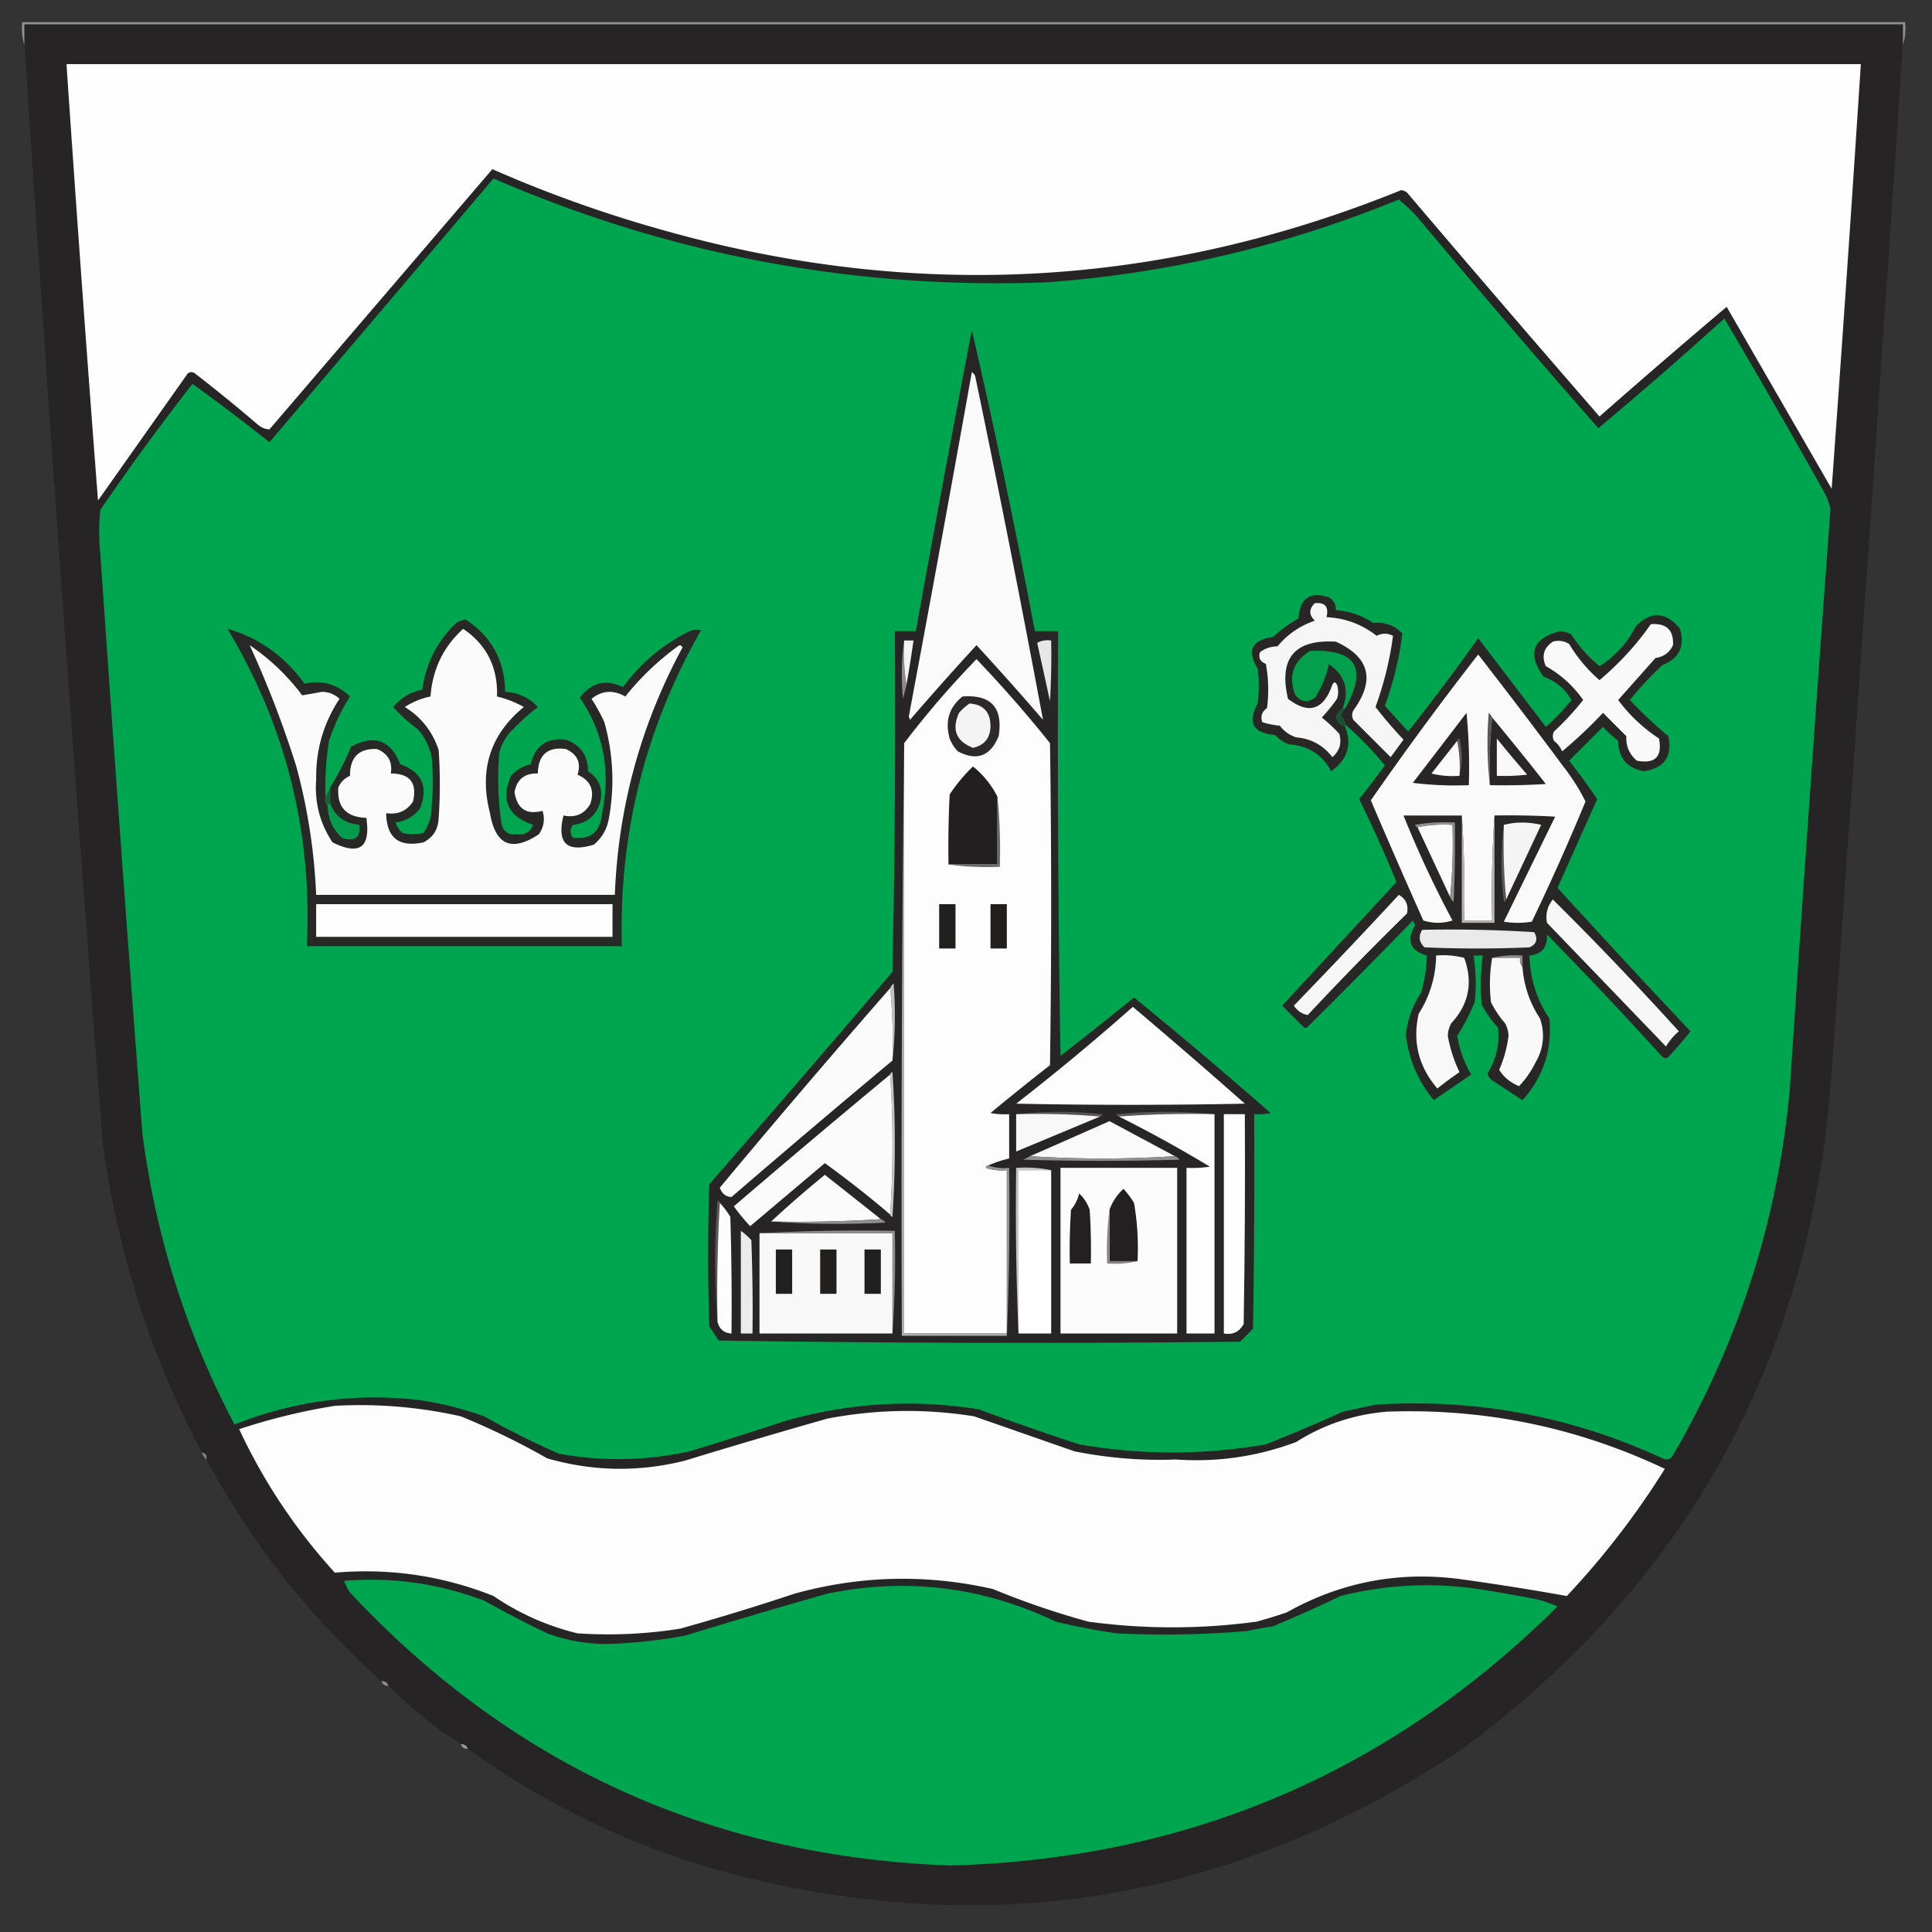 <svg xmlns="http://www.w3.org/2000/svg" width="828" height="828" style="shape-rendering:geometricPrecision;text-rendering:geometricPrecision;image-rendering:optimizeQuality;fill-rule:evenodd;clip-rule:evenodd"><rect width="100%" height="100%" fill="#333333" stroke="none"/><path style="opacity:1" fill="#918f8f" d="M815.5 19.5v-9h-805v9c-.98-3.125-1.313-6.458-1-10h807c.313 3.542-.021 6.875-1 10z"/><path style="opacity:1" fill="#272425" d="M815.5 19.5a97533.84 97533.84 0 0 1-30.5 440c-8.313 121.164-60.813 217.664-157.5 289.5-100.249 67.318-208.582 84.318-325 51-36.963-11.316-70.963-28.149-102-50.5-.473-1.406-1.473-2.073-3-2a186.375 186.375 0 0 1-31-25c-.473-1.406-1.473-2.073-3-2-30.684-27.331-55.684-58.998-75-95 .215-1.679-.452-2.679-2-3-22.026-41.756-36.193-86.089-42.5-133a41004.557 41004.557 0 0 1-33.5-470v-9h805v9z"/><path style="opacity:1" fill="#fefefe" d="M28.5 27.5h769a23331.74 23331.74 0 0 1-12.5 182l-45-78a3627.893 3627.893 0 0 0-54.5 47 11481.327 11481.327 0 0 1-82.5-96 4.94 4.94 0 0 0-2.5-1c-102.91 41.693-207.91 47.526-315 17.5A549.329 549.329 0 0 1 211 72.5L115.5 184c-1.779-.044-3.445-.711-5-2a670.119 670.119 0 0 0-27-22c-1-.667-2-.667-3 0L42 214.5a20555.355 20555.355 0 0 1-13.5-187z"/><path style="opacity:1" fill="#00a54f" d="M211.5 76.5c75.541 32.74 154.541 47.574 237 44.5 52.239-3.81 102.573-15.643 151-35.5a73.412 73.412 0 0 1 7.5 7 5033.958 5033.958 0 0 0 78 91 1795.827 1795.827 0 0 0 54-47 3929.779 3929.779 0 0 1 42 73 31.445 31.445 0 0 1 3.5 8.5A34559.31 34559.31 0 0 0 767 467.5c-5.281 56.15-22.114 108.483-50.5 157-1.223 1.114-2.556 1.281-4 .5-39.052-18.055-80.052-25.722-123-23l-14 3a716.57 716.57 0 0 1-33 14c-26.672 4.649-53.338 4.649-80 0a1145.366 1145.366 0 0 1-43-15c-28.031-4.46-55.698-2.793-83 5a1922.495 1922.495 0 0 1-41 13c-18.622 4.076-37.289 4.409-56 1a358.218 358.218 0 0 1-32-16 143.452 143.452 0 0 0-28-7c-27.28-3.074-53.614.426-79 10.5-20.705-39.282-33.872-80.949-39.5-125a34817.48 34817.48 0 0 1-18-248 90.496 90.496 0 0 1 0-19 1059.511 1059.511 0 0 1 39.5-54 946.233 946.233 0 0 1 33 25c32.023-37.686 64.023-75.353 96-113z"/><path style="opacity:1" fill="#282526" d="M416.5 141.5a3155.76 3155.76 0 0 1 27 129h10c-.333 60.67 0 121.337 1 182a1703.533 1703.533 0 0 0 31.5-25 2043.016 2043.016 0 0 1 58.5 49.5c-2.31.497-4.643.663-7 .5.167 30.668 0 61.335-.5 92l-5.5 5.5c-74.57.831-149.07.665-223.5-.5l-4-6a930.035 930.035 0 0 1 0-61 10116.924 10116.924 0 0 0 78.5-91c1-48.662 1.333-97.329 1-146h9a10992.982 10992.982 0 0 1 24-129z"/><path style="opacity:1" fill="#fafafa" d="M416.5 159.5c.722.418 1.222 1.084 1.5 2a7149.03 7149.03 0 0 1 29 147 1311.881 1311.881 0 0 0-28.5-32 1311.881 1311.881 0 0 0-28.5 32l-.5-1.5a18162.258 18162.258 0 0 0 27-147.5z"/><path style="opacity:1" fill="#282726" d="M576.5 310.5c-.203-1.544-.87-2.878-2-4a185.977 185.977 0 0 0 2-3c9.687-17.124 4.687-25.291-15-24.5-7.134 4.401-9.301 10.568-6.5 18.5 2.332 3.291 5.165 3.791 8.5 1.5 2.869-4.43 4.869-9.263 6-14.5 6.976 4.913 8.976 11.246 6 19-4.025 2.989-3.691 5.656 1 8 2.992 7.73.992 14.063-6 19-3.804-7.079-9.804-10.913-18-11.5a14.587 14.587 0 0 1-6-4c-9.514-.814-12.014-5.314-7.5-13.5.667-5 .667-10 0-15-4.709-7.749-2.543-12.249 6.5-13.5a64.783 64.783 0 0 1 11-8c.623-8.647 4.957-11.647 13-9 2.107 1.264 3.107 3.097 3 5.5 5.805.399 11.138 2.233 16 5.5 5.014-.505 9.181.995 12.5 4.5-1.284 10.461-3.784 20.794-7.5 31l10 11a893.733 893.733 0 0 0 30-40 26790.948 26790.948 0 0 0 29 38 89.736 89.736 0 0 0 11-11.5c-2.805-4.808-6.805-8.142-12-10-7.041-9.901-4.708-16.401 7-19.5 1.799.077 3.466.577 5 1.5 3.226 5.085 7.226 9.585 12 13.5 6.768-4.266 11.935-9.932 15.5-17 6.602-6.74 12.936-6.407 19 1 2.148 7.536-.352 12.702-7.5 15.5a148.31 148.31 0 0 0-14 15 178.708 178.708 0 0 0 16.5 15.5c1.786 8.713-1.714 13.713-10.5 15-7.152-1.27-10.819-5.603-11-13a55.05 55.05 0 0 1-6.5-6L672.5 326a291.055 291.055 0 0 1 12 16.5 42562.535 42562.535 0 0 0-17 38 4946.465 4946.465 0 0 0 57 61.5 212.392 212.392 0 0 1-9 10.5c-.865 1.083-1.865 1.249-3 .5a1832.908 1832.908 0 0 0-49.5-52.5c.281 5.484-2.219 8.484-7.5 9 .21 9.845 3.043 18.845 8.5 27 1.283 13.319-2.551 24.986-11.5 35l-13-8.5c-1.074-.739-1.741-1.739-2-3 3.775-6.026 5.275-12.526 4.5-19.5a52.17 52.17 0 0 1-7-10 93.349 93.349 0 0 1 .5-21h-4a76.123 76.123 0 0 1 .5 20 98.106 98.106 0 0 1-7.5 14.5c1.013 5.9 3.013 11.4 6 16.5l-16 11c-6.747-8.161-10.747-17.494-12-28 .723-6.461 2.89-12.461 6.5-18a60.94 60.94 0 0 0 2.5-16c-7.193-2.07-8.86-6.403-5-13l-1-2a2886.212 2886.212 0 0 1-45 45.5c-.667.667-1.333.667-2 0l-9-9c16.346-17.679 32.679-35.345 49-53a563.876 563.876 0 0 0-16-35.5 365.94 365.94 0 0 0 11-14.5 140.667 140.667 0 0 0-17-17.5z"/><path style="opacity:1" fill="#f7f6f6" d="M563.5 258.5c4.408-.438 6.075 1.562 5 6 8.039.401 15.206 3.068 21.5 8 2.384-1.219 4.717-1.219 7 0-1.329 10.18-3.829 20.347-7.5 30.5a193.964 193.964 0 0 0 12 14l-5.5 7.5-16-16c-.667-1.333-.667-2.667 0-4 9.483-13.091 6.983-22.924-7.5-29.5-17.734-1.053-24.567 7.114-20.5 24.5 8.885 6.806 15.218 4.806 19-6 .667-1.333 1.333-1.333 2 0 .667 2 .667 4 0 6a74.335 74.335 0 0 1-6.5 8 74.048 74.048 0 0 1 7.5 7c1.115 3.984.115 7.318-3 10-3.846-5.074-9.013-7.907-15.5-8.5-2.862-.93-5.195-2.597-7-5a34.041 34.041 0 0 1-7.5-1.5c-.874-2.503-.207-4.503 2-6a60.713 60.713 0 0 0-.5-19c-2.446-.927-3.279-2.594-2.5-5 2.166-1.621 4.666-2.455 7.5-2.5 4.29-5.148 9.623-8.815 16-11-2.586-2.494-2.586-4.994 0-7.5z"/><path style="opacity:1" fill="#282826" d="M139.5 341.5c-.268 1.599.066 2.932 1 4 .171 5.359 2.171 9.859 6 13.5 5.486 1.825 7.986-.008 7.5-5.5-6.088-.45-10.255-3.45-12.5-9v-7a128.96 128.96 0 0 0 9-17.5c9.982-5.346 16.982-2.846 21 7.5 9.329 3.33 12.163 9.664 8.5 19-2.679 3.423-6.179 5.423-10.5 6a10.94 10.94 0 0 0 3 4.5c3 .667 6 .667 9 0 2.353-3.442 3.52-7.275 3.5-11.5.667-7 .667-14 0-21-.94-4.548-2.94-8.548-6-12a72.04 72.04 0 0 1-10.5-9.5c3.302-3.902 7.468-6.402 12.5-7.5 1.536-11.239 6.369-20.739 14.5-28.5a10.258 10.258 0 0 1 4-1.5c11.087 7.161 16.754 17.494 17 31 5.551.276 10.218 2.442 14 6.5a101.553 101.553 0 0 0-12.5 11.5 22.573 22.573 0 0 0-4 8 130.414 130.414 0 0 0 1 31c1.018 3.183 3.185 4.516 6.5 4 3.41.464 5.744-.87 7-4-10.823-3.659-13.99-10.659-9.5-21 2.357-2.591 5.191-4.258 8.5-5 1.857-7.933 6.857-11.433 15-10.5 6.308 2.305 9.474 6.805 9.5 13.5 5.008 3.37 6.675 8.037 5 14-1.9 5.393-5.733 8.393-11.5 9-1.267 1.871-1.267 3.704 0 5.5 7.701.98 11.868-2.52 12.5-10.5 3.874-17.936.707-34.436-9.5-49.5 4.985-6.557 11.151-8.057 18.5-4.5 7.352-10.023 16.518-17.856 27.5-23.5 1.947-.991 3.947-1.325 6-1-23.968 42.007-35.301 87.174-34 135.5h-135c2.407-48.777-8.926-94.11-34-136 13.395 3.809 24.395 11.642 33 23.5 7.449-1.629 13.949.204 19.5 5.5-3.716 5.774-6.716 12.107-9 19a124.358 124.358 0 0 0-1.5 24z"/><path style="opacity:1" fill="#faf9f9" d="M707.5 267.5c6.669-.495 9.836 2.505 9.5 9-1.48 3.163-3.98 4.996-7.5 5.5-5.346 6.012-10.68 12.012-16 18a68.695 68.695 0 0 0 17.5 16.5c1.5 7.833-1.667 11-9.5 9.5-3.212-2.731-4.712-6.231-4.5-10.5l-10-10c-5.693 6.038-11.527 11.538-17.5 16.5a12.14 12.14 0 0 0-3.5-4.5c-.667-1.333-.667-2.667 0-4a118.812 118.812 0 0 0 12.5-13.5c-4.247-6.083-9.581-10.916-16-14.5-1.916-4.345-.916-7.845 3-10.5 2.471-.706 4.805-.373 7 1a64.03 64.03 0 0 0 13 15.5c8.515-7.171 15.849-15.171 22-24z"/><path style="opacity:1" fill="#fbfbfb" d="M198.5 269.5c10.088 6.843 14.922 16.51 14.5 29a44.504 44.504 0 0 1 11.5 4.5c-14.428 11.814-19.261 26.98-14.5 45.5 2.331 13.757 9.331 16.757 21 9 2.124-3.167 2.624-6.5 1.5-10-6.879 1.802-10.879-.865-12-8 1.03-5.518 4.364-8.185 10-8 .183-8.023 4.183-11.523 12-10.5 4.978 2.282 6.645 5.949 5 11 5.589 2.451 7.422 6.617 5.5 12.5-2.532 4.407-6.365 6.074-11.5 5-2.937 11.853 1.396 16.02 13 12.5 3.587-3.005 5.754-6.838 6.5-11.5 2.465-13.844 1.798-27.511-2-41a72.496 72.496 0 0 0-5.5-10c4.471-3.6 9.304-3.933 14.5-1a114.684 114.684 0 0 1 22.5-21.5c.832-.688 1.498-.521 2 .5-17.873 33.081-27.539 68.415-29 106h-128a250.46 250.46 0 0 0-8.5-55 441.55 441.55 0 0 0-20-52c8.722 5.934 16.222 13.101 22.5 21.5 2.747-.457 5.58-.957 8.5-1.5 2.895.032 5.395 1.032 7.5 3-6.849 10.392-10.183 21.892-10 34.5-.733 9.886 1.6 18.886 7 27 11.573 5.758 16.406 2.258 14.5-10.5-8.607-.268-12.607-4.601-12-13 1-2.333 2.667-4 5-5-.045-7.956 3.788-11.789 11.5-11.5 4.783 1.942 6.783 5.442 6 10.5 8.196.029 11.363 4.029 9.5 12-2.658 4.063-6.491 5.729-11.5 5 .19 10.606 5.523 14.773 16 12.5 4.183-2.173 6.349-5.673 6.5-10.5.667-9.667.667-19.333 0-29-2.577-7.913-7.411-14.08-14.5-18.5a31.97 31.97 0 0 1 11-4.5c.873-11.682 5.54-21.349 14-29z"/><path style="opacity:1" fill="#8e8c8d" d="M387.5 274.5c-.323 6.522.01 12.855 1 19l-1.5 6c-.823-8.51-.657-16.844.5-25z"/><path style="opacity:1" fill="#f3f3f3" d="M387.5 274.5h4a564.755 564.755 0 0 1-3 19c-.99-6.145-1.323-12.478-1-19z"/><path style="opacity:1" fill="#e7e7e7" d="M444.5 275.5c1.765-.961 3.765-1.295 6-1 .166 8.673 0 17.34-.5 26a8457.935 8457.935 0 0 0-5.5-25z"/><path style="opacity:1" fill="#039f4d" d="M576.5 303.5h-1c2.976-7.754.976-14.087-6-19-1.131 5.237-3.131 10.07-6 14.5-3.335 2.291-6.168 1.791-8.5-1.5-2.801-7.932-.634-14.099 6.5-18.5 19.687-.791 24.687 7.376 15 24.5z"/><path style="opacity:1" fill="#fafafa" d="M640.5 349.5a507.055 507.055 0 0 0-1 45h-12a507.055 507.055 0 0 0-1-45h-25a457.974 457.974 0 0 0 21 45c-4.215 1.298-8.382 1.298-12.5 0a3533.952 3533.952 0 0 1-22.5-51.5 1414.389 1414.389 0 0 1 46-62.5 2655.4 2655.4 0 0 1 36.5 48 88.581 88.581 0 0 1 9.5 15 999.693 999.693 0 0 1-23 51.5c-4 .667-8 .667-12 0l22-45c-8.66-.5-17.327-.666-26-.5z"/><path style="opacity:1" fill="#fdfdfd" d="M423.5 499.5c-.543.06-.876.393-1 1a21.127 21.127 0 0 0 9 1v70h-44v-253a396.264 396.264 0 0 1 31-36 538.655 538.655 0 0 1 31.5 36c.667 46 .667 92 0 138a1185.22 1185.22 0 0 0-25.5 20.5c2.646.497 5.313.664 8 .5v19a49.783 49.783 0 0 0-9 3z"/><path style="opacity:1" fill="#2d292a" d="M412.5 298.5c12.262-.902 17.428 4.764 15.5 17-3.572 8.619-9.406 10.786-17.5 6.5a15.83 15.83 0 0 1-3.5-5.5c-2.086-7.414-.252-13.414 5.5-18z"/><path style="opacity:1" fill="#f5f4f4" d="M415.5 301.5c5.896.396 8.896 3.563 9 9.5-.008 5.201-2.508 8.368-7.5 9.5-7.229-2.803-9.229-7.803-6-15 1.397-1.57 2.897-2.904 4.5-4z"/><path style="opacity:1" fill="#1c5032" d="M575.5 303.5h1c-.641.982-1.307 1.982-2 3 1.13 1.122 1.797 2.456 2 4v1c-4.691-2.344-5.025-5.011-1-8z"/><path style="opacity:1" fill="#292526" d="M628.5 305.5c.994 10.153 1.328 20.486 1 31a144.841 144.841 0 0 1-24-1 15285.499 15285.499 0 0 0 23-30z"/><path style="opacity:1" fill="#595657" d="M639.5 307.5c-.994 9.486-1.327 19.152-1 29-1.159-10.158-1.325-20.492-.5-31 .717.544 1.217 1.211 1.5 2z"/><path style="opacity:1" fill="#2a2627" d="M639.5 307.5a1243.968 1243.968 0 0 1 23 28.5c-7.993.5-15.993.666-24 .5-.327-9.848.006-19.514 1-29z"/><path style="opacity:1" fill="#5c595a" d="M624.5 317.5c.06-.543.393-.876 1-1 1.315 5.486 1.315 10.82 0 16 .321-5.195-.013-10.195-1-15z"/><path style="opacity:1" fill="#fafafa" d="M624.5 317.5c.987 4.805 1.321 9.805 1 15a36.875 36.875 0 0 1-12-1c3.69-4.685 7.357-9.352 11-14z"/><path style="opacity:1" fill="#f8f8f8" d="M641.5 316.5a572.402 572.402 0 0 0 13 15.5 84.902 84.902 0 0 1-13 .5v-16z"/><path style="opacity:1" fill="#231f20" d="M427.5 341.5v29h-21c-.166-10.006 0-20.006.5-30a67.746 67.746 0 0 1 10-12c4.472 3.629 7.972 7.963 10.5 13z"/><path style="opacity:1" fill="#156438" d="M141.5 337.5v7c-.667 0-1 .333-1 1-.934-1.068-1.268-2.401-1-4l2-4z"/><path style="opacity:1" fill="#049c4c" d="M141.5 344.5c2.245 5.55 6.412 8.55 12.5 9 .486 5.492-2.014 7.325-7.5 5.5-3.829-3.641-5.829-8.141-6-13.5 0-.667.333-1 1-1z"/><path style="opacity:1" fill="#b6b4b5" d="M626.5 349.5a507.055 507.055 0 0 1 1 45h12a507.055 507.055 0 0 1 1-45v46h-14v-46z"/><path style="opacity:1" fill="#fafafa" d="M621.5 384.5c-4.65-9.969-9.317-19.969-14-30 4.805-.987 9.805-1.321 15-1 .328 10.514-.006 20.847-1 31z"/><path style="opacity:1" fill="#908e8f" d="M621.5 384.5c.994-10.153 1.328-20.486 1-31-5.195-.321-10.195.013-15 1-.543-.06-.876-.393-1-1a73.133 73.133 0 0 1 17-1c.167 11.338 0 22.672-.5 34-.717-.544-1.217-1.211-1.5-2z"/><path style="opacity:1" fill="#5a5758" d="M644.5 353.5c-.328 10.846.006 21.513 1 32-.06.543-.393.876-1 1-1.324-11.16-1.324-22.16 0-33z"/><path style="opacity:1" fill="#f5f4f5" d="M645.5 385.5c-.994-10.487-1.328-21.154-1-32 5.18-1.315 10.514-1.315 16 0-5.012 10.688-10.012 21.355-15 32z"/><path style="opacity:1" fill="#6e6b6c" d="M427.5 341.5c.994 9.819 1.327 19.819 1 30-7.519.325-14.852-.008-22-1h21v-29z"/><path style="opacity:1" fill="#f8f7f7" d="M599.5 383.5c3.038 1.751 4.205 4.417 3.5 8a1304.942 1304.942 0 0 0-42.5 43.5c-2.42-.372-4.42-1.705-6-4a3000.114 3000.114 0 0 0 45-47.5z"/><path style="opacity:1" fill="#f7f7f7" d="M665.5 385.5a1441.196 1441.196 0 0 1 54 56.5 25.55 25.55 0 0 0-5.5 6.5l-51-53c-.695-3.743.138-7.076 2.5-10z"/><path style="opacity:1" fill="#fefefe" d="M135.5 387.5h127v14h-127v-14z"/><path style="opacity:1" fill="#221f1f" d="M402.5 387.5h7v19h-7v-19zM424.5 387.5h7v19h-7v-19z"/><path style="opacity:1" fill="#ebeaea" d="M609.5 398.5a576.95 576.95 0 0 1 48 1c1.718 2.973 1.051 5.14-2 6.5-15 .667-30 .667-45 0-2.337-2.194-2.67-4.694-1-7.5z"/><path style="opacity:1" fill="#8c898a" d="M639.5 410.5c4.134-.985 8.468-1.318 13-1v5c-.934-1.068-1.268-2.401-1-4h-12z"/><path style="opacity:1" fill="#f8f8f8" d="M615.5 409.5a36.875 36.875 0 0 1 12 1c3.867 10.537 2.034 19.87-5.5 28a11.532 11.532 0 0 0-1.5 5.5 60.193 60.193 0 0 0 5 15.5 153.742 153.742 0 0 0-9.5 7c-8.027-9.399-10.694-20.065-8-32 4.819-7.601 7.319-15.934 7.5-25z"/><path style="opacity:1" fill="#f9f9f9" d="M639.5 410.5h12c-.268 1.599.066 2.932 1 4 .597 7.958 3.097 15.291 7.5 22 2.217 6.602 1.55 12.936-2 19-1.872 3.776-4.205 7.109-7 10-3.652-1.498-6.486-3.832-8.5-7a52.047 52.047 0 0 0 4-14.5 11.532 11.532 0 0 0-1.5-5.5 41.056 41.056 0 0 1-6-9 65.894 65.894 0 0 1 .5-19z"/><path style="opacity:1" fill="#c2c1c1" d="M382.5 454.5c.328-10.514-.006-20.847-1-31 .283-.789.783-1.456 1.5-2 .826 11.174.659 22.174-.5 33z"/><path style="opacity:1" fill="#fbfbfb" d="M381.5 423.5c.994 10.153 1.328 20.486 1 31a5628.772 5628.772 0 0 0-69 58.5c-2.456-.101-4.122-1.435-5-4a4602.793 4602.793 0 0 1 73-85.5z"/><path style="opacity:1" fill="#fdfdfd" d="M485.5 431.5a2770.744 2770.744 0 0 1 48 41.5 2400.05 2400.05 0 0 1-98 0 1002.87 1002.87 0 0 0 50-41.5z"/><path style="opacity:1" fill="#c6c5c5" d="M381.5 460.5c.06-.543.393-.876 1-1a481.12 481.12 0 0 1 0 62c-.607-.124-.94-.457-1-1 1.333-20 1.333-40 0-60z"/><path style="opacity:1" fill="#fbfbfb" d="M381.5 460.5c1.333 20 1.333 40 0 60a449.666 449.666 0 0 0-28-22l-32 27a84.86 84.86 0 0 1-7-8.5 5265.948 5265.948 0 0 1 67-56.5z"/><path style="opacity:1" fill="#585556" d="M435.5 477.5c12.173-1.325 24.506-1.325 37 0-.124.607-.457.94-1 1-11.822-.995-23.822-1.328-36-1z"/><path style="opacity:1" fill="#595757" d="M520.5 477.5a420.766 420.766 0 0 0-41 1c-.543-.06-.876-.393-1-1 14.161-1.326 28.161-1.326 42 0z"/><path style="opacity:1" fill="#f8f8f8" d="M435.5 477.5c12.178-.328 24.178.005 36 1l-36 15v-16z"/><path style="opacity:1" fill="#fefefe" d="M524.5 477.5h9c.167 30.002 0 60.002-.5 90-1.894 3.344-4.727 4.678-8.5 4v-94z"/><path style="opacity:1" fill="#fafafa" d="M503.5 495.5a481.12 481.12 0 0 1-62 0c11.282-4.971 22.615-9.971 34-15 9.327 4.99 18.66 9.99 28 15z"/><path style="opacity:1" fill="#918f90" d="M441.5 495.5a481.12 481.12 0 0 0 62 0c.789.283 1.456.783 2 1.5a1121.94 1121.94 0 0 1-67 0l3-1.5z"/><path style="opacity:1" fill="#959394" d="M423.5 499.5c2.787.977 5.787 1.31 9 1 .331 24.172-.002 48.172-1 72v-71a21.127 21.127 0 0 1-9-1c.124-.607.457-.94 1-1z"/><path style="opacity:1" fill="#c7c6c6" d="M450.5 501.5h-14v70a1260.363 1260.363 0 0 1-1-71c5.195-.321 10.195.013 15 1z"/><path style="opacity:1" fill="#fefffe" d="M450.5 501.5v70h-14v-70h14z"/><path style="opacity:1" fill="#fcfcfc" d="M454.5 500.5h50v71h-50v-71z"/><path style="opacity:1" fill="#fdfdfd" d="M479.5 478.5a420.766 420.766 0 0 1 41-1v94h-12v-71c3.35.165 6.683-.002 10-.5a555.945 555.945 0 0 0-39-21.5z"/><path style="opacity:1" fill="#fbfbfb" d="M377.5 522.5a552.805 552.805 0 0 1-47 1 462.544 462.544 0 0 1 23-20 5670.57 5670.57 0 0 1 24 19z"/><path style="opacity:1" fill="#242021" d="M487.5 540.5h-12v-22a21.984 21.984 0 0 1 6-9 39.447 39.447 0 0 1 4.5 6 111.224 111.224 0 0 1 1.5 25zM462.5 511.5c2.062 1.91 3.562 4.243 4.5 7 .5 7.659.666 15.326.5 23h-9c-.166-7.674 0-15.341.5-23a17.341 17.341 0 0 0 3.5-7z"/><path style="opacity:1" fill="#595757" d="M308.5 515.5a650.602 650.602 0 0 0-1 51c-1.327-17.171-1.327-34.505 0-52 .607.124.94.457 1 1z"/><path style="opacity:1" fill="#fdfdfd" d="M308.5 515.5a40.775 40.775 0 0 1 4.5 6c.5 16.663.667 33.33.5 50-3.19-.187-5.19-1.854-6-5a650.602 650.602 0 0 1 1-51z"/><path style="opacity:1" fill="#848283" d="M475.5 518.5v22h12c-4.134.985-8.468 1.318-13 1-.325-7.852.008-15.518 1-23z"/><path style="opacity:1" fill="#908e8f" d="M377.5 522.5c.789.283 1.456.783 2 1.5-17.075.825-33.408.659-49-.5 15.842.33 31.509-.004 47-1z"/><path style="opacity:1" fill="#ebebeb" d="M317.5 527.5a25.14 25.14 0 0 1 4.5 4c.5 13.329.667 26.663.5 40h-5v-44z"/><path style="opacity:1" fill="#f8f8f8" d="M325.5 528.5h57v43h-57v-43z"/><path style="opacity:1" fill="#908e8f" d="M325.5 528.5a841.82 841.82 0 0 1 58-1 484.723 484.723 0 0 1-1 44v-43h-57z"/><path style="opacity:1" fill="#221f1f" d="M332.5 535.5h7v19h-7v-19zM351.5 535.5h7v19h-7v-19zM370.5 535.5h7v19h-7v-19z"/><path style="opacity:1" fill="#aeacad" d="M387.5 318.5v253h44v1h-45c-.333-84.835.001-169.502 1-254z"/><path style="opacity:1" fill="#fdfdfd" d="M143.5 602.5a195.991 195.991 0 0 1 54 4.5 315.74 315.74 0 0 1 37 18c19.546 5.63 39.213 5.963 59 1a3201.543 3201.543 0 0 1 61-18c20.966-4.036 41.966-4.37 63-1l43 15a185.214 185.214 0 0 0 43.5 3.5c17.746 1.236 34.913-1.264 51.5-7.5 11.907-7.524 24.907-11.858 39-13 41.675-1.499 81.341 6.667 119 24.5a349.27 349.27 0 0 1-42 54.5 1162.358 1162.358 0 0 0-44-7c-26.997-3.912-52.331.754-76 14a190.6 190.6 0 0 1-13 4 268.046 268.046 0 0 1-72 0 345.774 345.774 0 0 1-41-14c-28.472-6.447-56.805-5.78-85 2a1038.324 1038.324 0 0 1-49 15 196.06 196.06 0 0 1-44 2c-12.979-3.157-24.979-8.49-36-16-21.81-8.688-44.477-12.021-68-10-16.805-18.452-30.471-38.952-41-61.5 13.51-4.462 27.177-7.795 41-10z"/><path style="opacity:1" fill="#898787" d="M86.5 622.5c1.548.321 2.215 1.321 2 3-.901-.79-1.568-1.79-2-3z"/><path style="opacity:1" fill="#00a54f" d="M147.5 677.5c20.692-1.687 40.692 1.147 60 8.5a516.328 516.328 0 0 0 27 14c9.033 3.339 18.366 4.839 28 4.5a224.513 224.513 0 0 0 31-3.5 3201.543 3201.543 0 0 1 61-18c34.053-6.98 66.72-2.98 98 12a297.84 297.84 0 0 0 26 5 417.74 417.74 0 0 0 56-1 190.728 190.728 0 0 1 11-2 563.18 563.18 0 0 0 29-13c19.431-4.888 39.098-5.888 59-3a696.216 696.216 0 0 1 23 4 45.603 45.603 0 0 1 11 3.5c-71.772 71.169-158.439 108.169-260 111-102.177-3.682-188.01-42.682-257.5-117a19.177 19.177 0 0 1-2.5-5z"/><path style="opacity:1" fill="#908e8e" d="M163.5 720.5c1.527-.073 2.527.594 3 2-1.527.073-2.527-.594-3-2z"/><path style="opacity:1" fill="#969495" d="M197.5 747.5c1.527-.073 2.527.594 3 2-1.527.073-2.527-.594-3-2z"/></svg>